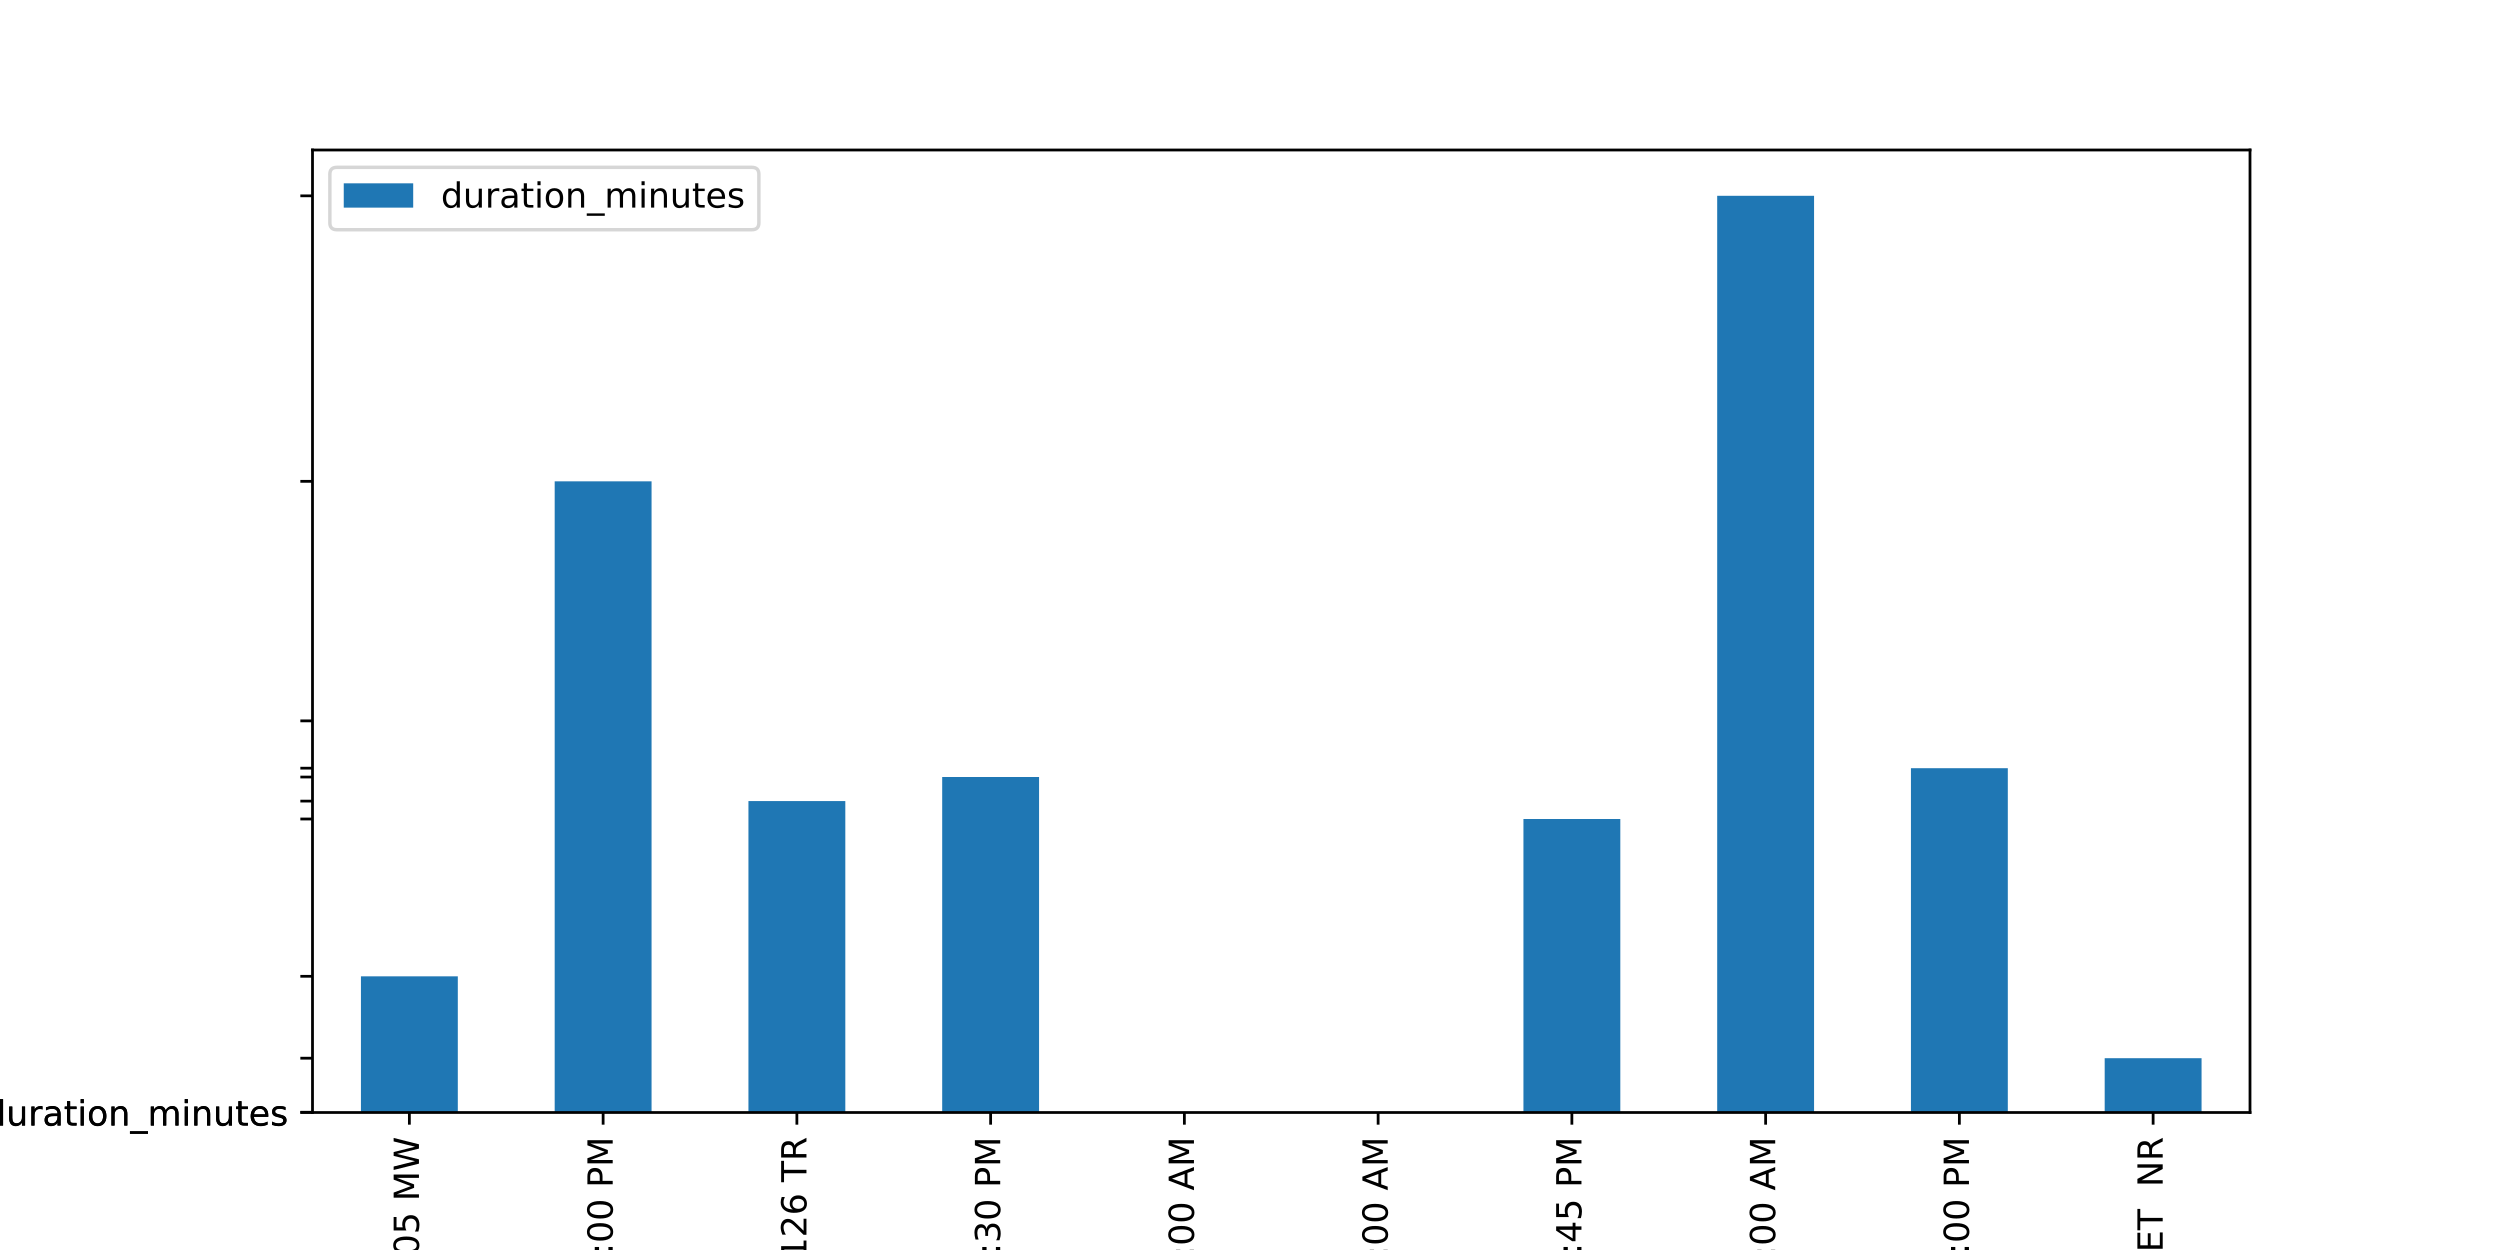 <?xml version="1.0" encoding="utf-8" standalone="no"?>
<!DOCTYPE svg PUBLIC "-//W3C//DTD SVG 1.1//EN"
  "http://www.w3.org/Graphics/SVG/1.1/DTD/svg11.dtd">
<!-- Created with matplotlib (https://matplotlib.org/) -->
<svg height="360pt" version="1.1" viewBox="0 0 720 360" width="720pt" xmlns="http://www.w3.org/2000/svg" xmlns:xlink="http://www.w3.org/1999/xlink">
 <defs>
  <style type="text/css">
*{stroke-linecap:butt;stroke-linejoin:round;}
  </style>
 </defs>
 <g id="figure_1">
  <g id="patch_1">
   <path d="M 0 360 
L 720 360 
L 720 0 
L 0 0 
z
" style="fill:#ffffff;"/>
  </g>
  <g id="axes_1">
   <g id="patch_2">
    <path d="M 90 320.4 
L 648 320.4 
L 648 43.2 
L 90 43.2 
z
" style="fill:#ffffff;"/>
   </g>
   <g id="patch_3">
    <path clip-path="url(#p09f5bce0a0)" d="M 103.95 320.4 
L 131.85 320.4 
L 131.85 281.177 
L 103.95 281.177 
z
" style="fill:#1f77b4;"/>
   </g>
   <g id="patch_4">
    <path clip-path="url(#p09f5bce0a0)" d="M 159.75 320.4 
L 187.65 320.4 
L 187.65 138.622 
L 159.75 138.622 
z
" style="fill:#1f77b4;"/>
   </g>
   <g id="patch_5">
    <path clip-path="url(#p09f5bce0a0)" d="M 215.55 320.4 
L 243.45 320.4 
L 243.45 230.716 
L 215.55 230.716 
z
" style="fill:#1f77b4;"/>
   </g>
   <g id="patch_6">
    <path clip-path="url(#p09f5bce0a0)" d="M 271.35 320.4 
L 299.25 320.4 
L 299.25 223.784 
L 271.35 223.784 
z
" style="fill:#1f77b4;"/>
   </g>
   <g id="patch_7">
    <path clip-path="url(#p09f5bce0a0)" d="M 327.15 320.4 
L 355.05 320.4 
L 355.05 320.321 
L 327.15 320.321 
z
" style="fill:#1f77b4;"/>
   </g>
   <g id="patch_8">
    <path clip-path="url(#p09f5bce0a0)" d="M 382.95 320.4 
L 410.85 320.4 
L 410.85 320.4 
L 382.95 320.4 
z
" style="fill:#1f77b4;"/>
   </g>
   <g id="patch_9">
    <path clip-path="url(#p09f5bce0a0)" d="M 438.75 320.4 
L 466.65 320.4 
L 466.65 235.878 
L 438.75 235.878 
z
" style="fill:#1f77b4;"/>
   </g>
   <g id="patch_10">
    <path clip-path="url(#p09f5bce0a0)" d="M 494.55 320.4 
L 522.45 320.4 
L 522.45 56.4 
L 494.55 56.4 
z
" style="fill:#1f77b4;"/>
   </g>
   <g id="patch_11">
    <path clip-path="url(#p09f5bce0a0)" d="M 550.35 320.4 
L 578.25 320.4 
L 578.25 221.232 
L 550.35 221.232 
z
" style="fill:#1f77b4;"/>
   </g>
   <g id="patch_12">
    <path clip-path="url(#p09f5bce0a0)" d="M 606.15 320.4 
L 634.05 320.4 
L 634.05 304.759 
L 606.15 304.759 
z
" style="fill:#1f77b4;"/>
   </g>
   <g id="patch_13">
    <path clip-path="url(#p09f5bce0a0)" d="M 95.58 320.4 
L 140.22 320.4 
L 140.22 320.4 
L 95.58 320.4 
z
" style="fill:#1f77b4;"/>
   </g>
   <g id="matplotlib.axis_1">
    <g id="xtick_1">
     <g id="line2d_1">
      <defs>
       <path d="M 0 0 
L 0 3.5 
" id="md39a56a95c" style="stroke:#000000;stroke-width:0.8;"/>
      </defs>
      <g>
       <use style="stroke:#000000;stroke-width:0.8;" x="117.9" xlink:href="#md39a56a95c" y="320.4"/>
      </g>
     </g>
     <g id="text_1">
      <!-- ENC1101-20191-21-M-010 English Composition I - B105 MW -->
      <defs>
       <path d="M 9.812 72.906 
L 55.906 72.906 
L 55.906 64.594 
L 19.672 64.594 
L 19.672 43.016 
L 54.391 43.016 
L 54.391 34.719 
L 19.672 34.719 
L 19.672 8.297 
L 56.781 8.297 
L 56.781 0 
L 9.812 0 
z
" id="DejaVuSans-69"/>
       <path d="M 9.812 72.906 
L 23.094 72.906 
L 55.422 11.922 
L 55.422 72.906 
L 64.984 72.906 
L 64.984 0 
L 51.703 0 
L 19.391 60.984 
L 19.391 0 
L 9.812 0 
z
" id="DejaVuSans-78"/>
       <path d="M 64.406 67.281 
L 64.406 56.891 
Q 59.422 61.531 53.781 63.812 
Q 48.141 66.109 41.797 66.109 
Q 29.297 66.109 22.656 58.469 
Q 16.016 50.828 16.016 36.375 
Q 16.016 21.969 22.656 14.328 
Q 29.297 6.688 41.797 6.688 
Q 48.141 6.688 53.781 8.984 
Q 59.422 11.281 64.406 15.922 
L 64.406 5.609 
Q 59.234 2.094 53.438 0.328 
Q 47.656 -1.422 41.219 -1.422 
Q 24.656 -1.422 15.125 8.703 
Q 5.609 18.844 5.609 36.375 
Q 5.609 53.953 15.125 64.078 
Q 24.656 74.219 41.219 74.219 
Q 47.75 74.219 53.531 72.484 
Q 59.328 70.75 64.406 67.281 
z
" id="DejaVuSans-67"/>
       <path d="M 12.406 8.297 
L 28.516 8.297 
L 28.516 63.922 
L 10.984 60.406 
L 10.984 69.391 
L 28.422 72.906 
L 38.281 72.906 
L 38.281 8.297 
L 54.391 8.297 
L 54.391 0 
L 12.406 0 
z
" id="DejaVuSans-49"/>
       <path d="M 31.781 66.406 
Q 24.172 66.406 20.328 58.906 
Q 16.5 51.422 16.5 36.375 
Q 16.5 21.391 20.328 13.891 
Q 24.172 6.391 31.781 6.391 
Q 39.453 6.391 43.281 13.891 
Q 47.125 21.391 47.125 36.375 
Q 47.125 51.422 43.281 58.906 
Q 39.453 66.406 31.781 66.406 
z
M 31.781 74.219 
Q 44.047 74.219 50.516 64.516 
Q 56.984 54.828 56.984 36.375 
Q 56.984 17.969 50.516 8.266 
Q 44.047 -1.422 31.781 -1.422 
Q 19.531 -1.422 13.062 8.266 
Q 6.594 17.969 6.594 36.375 
Q 6.594 54.828 13.062 64.516 
Q 19.531 74.219 31.781 74.219 
z
" id="DejaVuSans-48"/>
       <path d="M 4.891 31.391 
L 31.203 31.391 
L 31.203 23.391 
L 4.891 23.391 
z
" id="DejaVuSans-45"/>
       <path d="M 19.188 8.297 
L 53.609 8.297 
L 53.609 0 
L 7.328 0 
L 7.328 8.297 
Q 12.938 14.109 22.625 23.891 
Q 32.328 33.688 34.812 36.531 
Q 39.547 41.844 41.422 45.531 
Q 43.312 49.219 43.312 52.781 
Q 43.312 58.594 39.234 62.25 
Q 35.156 65.922 28.609 65.922 
Q 23.969 65.922 18.812 64.312 
Q 13.672 62.703 7.812 59.422 
L 7.812 69.391 
Q 13.766 71.781 18.938 73 
Q 24.125 74.219 28.422 74.219 
Q 39.75 74.219 46.484 68.547 
Q 53.219 62.891 53.219 53.422 
Q 53.219 48.922 51.531 44.891 
Q 49.859 40.875 45.406 35.406 
Q 44.188 33.984 37.641 27.219 
Q 31.109 20.453 19.188 8.297 
z
" id="DejaVuSans-50"/>
       <path d="M 10.984 1.516 
L 10.984 10.5 
Q 14.703 8.734 18.5 7.812 
Q 22.312 6.891 25.984 6.891 
Q 35.75 6.891 40.891 13.453 
Q 46.047 20.016 46.781 33.406 
Q 43.953 29.203 39.594 26.953 
Q 35.25 24.703 29.984 24.703 
Q 19.047 24.703 12.672 31.312 
Q 6.297 37.938 6.297 49.422 
Q 6.297 60.641 12.938 67.422 
Q 19.578 74.219 30.609 74.219 
Q 43.266 74.219 49.922 64.516 
Q 56.594 54.828 56.594 36.375 
Q 56.594 19.141 48.406 8.859 
Q 40.234 -1.422 26.422 -1.422 
Q 22.703 -1.422 18.891 -0.688 
Q 15.094 0.047 10.984 1.516 
z
M 30.609 32.422 
Q 37.25 32.422 41.125 36.953 
Q 45.016 41.5 45.016 49.422 
Q 45.016 57.281 41.125 61.844 
Q 37.25 66.406 30.609 66.406 
Q 23.969 66.406 20.094 61.844 
Q 16.219 57.281 16.219 49.422 
Q 16.219 41.5 20.094 36.953 
Q 23.969 32.422 30.609 32.422 
z
" id="DejaVuSans-57"/>
       <path d="M 9.812 72.906 
L 24.516 72.906 
L 43.109 23.297 
L 61.812 72.906 
L 76.516 72.906 
L 76.516 0 
L 66.891 0 
L 66.891 64.016 
L 48.094 14.016 
L 38.188 14.016 
L 19.391 64.016 
L 19.391 0 
L 9.812 0 
z
" id="DejaVuSans-77"/>
       <path id="DejaVuSans-32"/>
       <path d="M 54.891 33.016 
L 54.891 0 
L 45.906 0 
L 45.906 32.719 
Q 45.906 40.484 42.875 44.328 
Q 39.844 48.188 33.797 48.188 
Q 26.516 48.188 22.312 43.547 
Q 18.109 38.922 18.109 30.906 
L 18.109 0 
L 9.078 0 
L 9.078 54.688 
L 18.109 54.688 
L 18.109 46.188 
Q 21.344 51.125 25.703 53.562 
Q 30.078 56 35.797 56 
Q 45.219 56 50.047 50.172 
Q 54.891 44.344 54.891 33.016 
z
" id="DejaVuSans-110"/>
       <path d="M 45.406 27.984 
Q 45.406 37.75 41.375 43.109 
Q 37.359 48.484 30.078 48.484 
Q 22.859 48.484 18.828 43.109 
Q 14.797 37.75 14.797 27.984 
Q 14.797 18.266 18.828 12.891 
Q 22.859 7.516 30.078 7.516 
Q 37.359 7.516 41.375 12.891 
Q 45.406 18.266 45.406 27.984 
z
M 54.391 6.781 
Q 54.391 -7.172 48.188 -13.984 
Q 42 -20.797 29.203 -20.797 
Q 24.469 -20.797 20.266 -20.094 
Q 16.062 -19.391 12.109 -17.922 
L 12.109 -9.188 
Q 16.062 -11.328 19.922 -12.344 
Q 23.781 -13.375 27.781 -13.375 
Q 36.625 -13.375 41.016 -8.766 
Q 45.406 -4.156 45.406 5.172 
L 45.406 9.625 
Q 42.625 4.781 38.281 2.391 
Q 33.938 0 27.875 0 
Q 17.828 0 11.672 7.656 
Q 5.516 15.328 5.516 27.984 
Q 5.516 40.672 11.672 48.328 
Q 17.828 56 27.875 56 
Q 33.938 56 38.281 53.609 
Q 42.625 51.219 45.406 46.391 
L 45.406 54.688 
L 54.391 54.688 
z
" id="DejaVuSans-103"/>
       <path d="M 9.422 75.984 
L 18.406 75.984 
L 18.406 0 
L 9.422 0 
z
" id="DejaVuSans-108"/>
       <path d="M 9.422 54.688 
L 18.406 54.688 
L 18.406 0 
L 9.422 0 
z
M 9.422 75.984 
L 18.406 75.984 
L 18.406 64.594 
L 9.422 64.594 
z
" id="DejaVuSans-105"/>
       <path d="M 44.281 53.078 
L 44.281 44.578 
Q 40.484 46.531 36.375 47.5 
Q 32.281 48.484 27.875 48.484 
Q 21.188 48.484 17.844 46.438 
Q 14.5 44.391 14.5 40.281 
Q 14.5 37.156 16.891 35.375 
Q 19.281 33.594 26.516 31.984 
L 29.594 31.297 
Q 39.156 29.25 43.188 25.516 
Q 47.219 21.781 47.219 15.094 
Q 47.219 7.469 41.188 3.016 
Q 35.156 -1.422 24.609 -1.422 
Q 20.219 -1.422 15.453 -0.562 
Q 10.688 0.297 5.422 2 
L 5.422 11.281 
Q 10.406 8.688 15.234 7.391 
Q 20.062 6.109 24.812 6.109 
Q 31.156 6.109 34.562 8.281 
Q 37.984 10.453 37.984 14.406 
Q 37.984 18.062 35.516 20.016 
Q 33.062 21.969 24.703 23.781 
L 21.578 24.516 
Q 13.234 26.266 9.516 29.906 
Q 5.812 33.547 5.812 39.891 
Q 5.812 47.609 11.281 51.797 
Q 16.75 56 26.812 56 
Q 31.781 56 36.172 55.266 
Q 40.578 54.547 44.281 53.078 
z
" id="DejaVuSans-115"/>
       <path d="M 54.891 33.016 
L 54.891 0 
L 45.906 0 
L 45.906 32.719 
Q 45.906 40.484 42.875 44.328 
Q 39.844 48.188 33.797 48.188 
Q 26.516 48.188 22.312 43.547 
Q 18.109 38.922 18.109 30.906 
L 18.109 0 
L 9.078 0 
L 9.078 75.984 
L 18.109 75.984 
L 18.109 46.188 
Q 21.344 51.125 25.703 53.562 
Q 30.078 56 35.797 56 
Q 45.219 56 50.047 50.172 
Q 54.891 44.344 54.891 33.016 
z
" id="DejaVuSans-104"/>
       <path d="M 30.609 48.391 
Q 23.391 48.391 19.188 42.75 
Q 14.984 37.109 14.984 27.297 
Q 14.984 17.484 19.156 11.844 
Q 23.344 6.203 30.609 6.203 
Q 37.797 6.203 41.984 11.859 
Q 46.188 17.531 46.188 27.297 
Q 46.188 37.016 41.984 42.703 
Q 37.797 48.391 30.609 48.391 
z
M 30.609 56 
Q 42.328 56 49.016 48.375 
Q 55.719 40.766 55.719 27.297 
Q 55.719 13.875 49.016 6.219 
Q 42.328 -1.422 30.609 -1.422 
Q 18.844 -1.422 12.172 6.219 
Q 5.516 13.875 5.516 27.297 
Q 5.516 40.766 12.172 48.375 
Q 18.844 56 30.609 56 
z
" id="DejaVuSans-111"/>
       <path d="M 52 44.188 
Q 55.375 50.25 60.062 53.125 
Q 64.75 56 71.094 56 
Q 79.641 56 84.281 50.016 
Q 88.922 44.047 88.922 33.016 
L 88.922 0 
L 79.891 0 
L 79.891 32.719 
Q 79.891 40.578 77.094 44.375 
Q 74.312 48.188 68.609 48.188 
Q 61.625 48.188 57.562 43.547 
Q 53.516 38.922 53.516 30.906 
L 53.516 0 
L 44.484 0 
L 44.484 32.719 
Q 44.484 40.625 41.703 44.406 
Q 38.922 48.188 33.109 48.188 
Q 26.219 48.188 22.156 43.531 
Q 18.109 38.875 18.109 30.906 
L 18.109 0 
L 9.078 0 
L 9.078 54.688 
L 18.109 54.688 
L 18.109 46.188 
Q 21.188 51.219 25.484 53.609 
Q 29.781 56 35.688 56 
Q 41.656 56 45.828 52.969 
Q 50 49.953 52 44.188 
z
" id="DejaVuSans-109"/>
       <path d="M 18.109 8.203 
L 18.109 -20.797 
L 9.078 -20.797 
L 9.078 54.688 
L 18.109 54.688 
L 18.109 46.391 
Q 20.953 51.266 25.266 53.625 
Q 29.594 56 35.594 56 
Q 45.562 56 51.781 48.094 
Q 58.016 40.188 58.016 27.297 
Q 58.016 14.406 51.781 6.484 
Q 45.562 -1.422 35.594 -1.422 
Q 29.594 -1.422 25.266 0.953 
Q 20.953 3.328 18.109 8.203 
z
M 48.688 27.297 
Q 48.688 37.203 44.609 42.844 
Q 40.531 48.484 33.406 48.484 
Q 26.266 48.484 22.188 42.844 
Q 18.109 37.203 18.109 27.297 
Q 18.109 17.391 22.188 11.75 
Q 26.266 6.109 33.406 6.109 
Q 40.531 6.109 44.609 11.75 
Q 48.688 17.391 48.688 27.297 
z
" id="DejaVuSans-112"/>
       <path d="M 18.312 70.219 
L 18.312 54.688 
L 36.812 54.688 
L 36.812 47.703 
L 18.312 47.703 
L 18.312 18.016 
Q 18.312 11.328 20.141 9.422 
Q 21.969 7.516 27.594 7.516 
L 36.812 7.516 
L 36.812 0 
L 27.594 0 
Q 17.188 0 13.234 3.875 
Q 9.281 7.766 9.281 18.016 
L 9.281 47.703 
L 2.688 47.703 
L 2.688 54.688 
L 9.281 54.688 
L 9.281 70.219 
z
" id="DejaVuSans-116"/>
       <path d="M 9.812 72.906 
L 19.672 72.906 
L 19.672 0 
L 9.812 0 
z
" id="DejaVuSans-73"/>
       <path d="M 19.672 34.812 
L 19.672 8.109 
L 35.5 8.109 
Q 43.453 8.109 47.281 11.406 
Q 51.125 14.703 51.125 21.484 
Q 51.125 28.328 47.281 31.562 
Q 43.453 34.812 35.5 34.812 
z
M 19.672 64.797 
L 19.672 42.828 
L 34.281 42.828 
Q 41.5 42.828 45.031 45.531 
Q 48.578 48.25 48.578 53.812 
Q 48.578 59.328 45.031 62.062 
Q 41.5 64.797 34.281 64.797 
z
M 9.812 72.906 
L 35.016 72.906 
Q 46.297 72.906 52.391 68.219 
Q 58.5 63.531 58.5 54.891 
Q 58.5 48.188 55.375 44.234 
Q 52.25 40.281 46.188 39.312 
Q 53.469 37.75 57.5 32.781 
Q 61.531 27.828 61.531 20.406 
Q 61.531 10.641 54.891 5.312 
Q 48.25 0 35.984 0 
L 9.812 0 
z
" id="DejaVuSans-66"/>
       <path d="M 10.797 72.906 
L 49.516 72.906 
L 49.516 64.594 
L 19.828 64.594 
L 19.828 46.734 
Q 21.969 47.469 24.109 47.828 
Q 26.266 48.188 28.422 48.188 
Q 40.625 48.188 47.75 41.5 
Q 54.891 34.812 54.891 23.391 
Q 54.891 11.625 47.562 5.094 
Q 40.234 -1.422 26.906 -1.422 
Q 22.312 -1.422 17.547 -0.641 
Q 12.797 0.141 7.719 1.703 
L 7.719 11.625 
Q 12.109 9.234 16.797 8.062 
Q 21.484 6.891 26.703 6.891 
Q 35.156 6.891 40.078 11.328 
Q 45.016 15.766 45.016 23.391 
Q 45.016 31 40.078 35.438 
Q 35.156 39.891 26.703 39.891 
Q 22.75 39.891 18.812 39.016 
Q 14.891 38.141 10.797 36.281 
z
" id="DejaVuSans-53"/>
       <path d="M 3.328 72.906 
L 13.281 72.906 
L 28.609 11.281 
L 43.891 72.906 
L 54.984 72.906 
L 70.312 11.281 
L 85.594 72.906 
L 95.609 72.906 
L 77.297 0 
L 64.891 0 
L 49.516 63.281 
L 33.984 0 
L 21.578 0 
z
" id="DejaVuSans-87"/>
      </defs>
      <g transform="translate(120.659 628.967)rotate(-90)scale(0.1 -0.1)">
       <use xlink:href="#DejaVuSans-69"/>
       <use x="63.184" xlink:href="#DejaVuSans-78"/>
       <use x="137.988" xlink:href="#DejaVuSans-67"/>
       <use x="207.812" xlink:href="#DejaVuSans-49"/>
       <use x="271.436" xlink:href="#DejaVuSans-49"/>
       <use x="335.059" xlink:href="#DejaVuSans-48"/>
       <use x="398.682" xlink:href="#DejaVuSans-49"/>
       <use x="462.305" xlink:href="#DejaVuSans-45"/>
       <use x="498.389" xlink:href="#DejaVuSans-50"/>
       <use x="562.012" xlink:href="#DejaVuSans-48"/>
       <use x="625.635" xlink:href="#DejaVuSans-49"/>
       <use x="689.258" xlink:href="#DejaVuSans-57"/>
       <use x="752.881" xlink:href="#DejaVuSans-49"/>
       <use x="816.504" xlink:href="#DejaVuSans-45"/>
       <use x="852.588" xlink:href="#DejaVuSans-50"/>
       <use x="916.211" xlink:href="#DejaVuSans-49"/>
       <use x="979.834" xlink:href="#DejaVuSans-45"/>
       <use x="1015.918" xlink:href="#DejaVuSans-77"/>
       <use x="1102.197" xlink:href="#DejaVuSans-45"/>
       <use x="1138.281" xlink:href="#DejaVuSans-48"/>
       <use x="1201.904" xlink:href="#DejaVuSans-49"/>
       <use x="1265.527" xlink:href="#DejaVuSans-48"/>
       <use x="1329.15" xlink:href="#DejaVuSans-32"/>
       <use x="1360.938" xlink:href="#DejaVuSans-69"/>
       <use x="1424.121" xlink:href="#DejaVuSans-110"/>
       <use x="1487.5" xlink:href="#DejaVuSans-103"/>
       <use x="1550.977" xlink:href="#DejaVuSans-108"/>
       <use x="1578.76" xlink:href="#DejaVuSans-105"/>
       <use x="1606.543" xlink:href="#DejaVuSans-115"/>
       <use x="1658.643" xlink:href="#DejaVuSans-104"/>
       <use x="1722.021" xlink:href="#DejaVuSans-32"/>
       <use x="1753.809" xlink:href="#DejaVuSans-67"/>
       <use x="1823.633" xlink:href="#DejaVuSans-111"/>
       <use x="1884.814" xlink:href="#DejaVuSans-109"/>
       <use x="1982.227" xlink:href="#DejaVuSans-112"/>
       <use x="2045.703" xlink:href="#DejaVuSans-111"/>
       <use x="2106.885" xlink:href="#DejaVuSans-115"/>
       <use x="2158.984" xlink:href="#DejaVuSans-105"/>
       <use x="2186.768" xlink:href="#DejaVuSans-116"/>
       <use x="2225.977" xlink:href="#DejaVuSans-105"/>
       <use x="2253.76" xlink:href="#DejaVuSans-111"/>
       <use x="2314.941" xlink:href="#DejaVuSans-110"/>
       <use x="2378.32" xlink:href="#DejaVuSans-32"/>
       <use x="2410.107" xlink:href="#DejaVuSans-73"/>
       <use x="2439.6" xlink:href="#DejaVuSans-32"/>
       <use x="2471.387" xlink:href="#DejaVuSans-45"/>
       <use x="2507.471" xlink:href="#DejaVuSans-32"/>
       <use x="2539.258" xlink:href="#DejaVuSans-66"/>
       <use x="2607.861" xlink:href="#DejaVuSans-49"/>
       <use x="2671.484" xlink:href="#DejaVuSans-48"/>
       <use x="2735.107" xlink:href="#DejaVuSans-53"/>
       <use x="2798.73" xlink:href="#DejaVuSans-32"/>
       <use x="2830.518" xlink:href="#DejaVuSans-77"/>
       <use x="2916.797" xlink:href="#DejaVuSans-87"/>
      </g>
     </g>
    </g>
    <g id="xtick_2">
     <g id="line2d_2">
      <g>
       <use style="stroke:#000000;stroke-width:0.8;" x="173.7" xlink:href="#md39a56a95c" y="320.4"/>
      </g>
     </g>
     <g id="text_2">
      <!-- SLS1101-20191-21-M-003 Student Success - B105 TR 01:00 PM -->
      <defs>
       <path d="M 53.516 70.516 
L 53.516 60.891 
Q 47.906 63.578 42.922 64.891 
Q 37.938 66.219 33.297 66.219 
Q 25.25 66.219 20.875 63.094 
Q 16.5 59.969 16.5 54.203 
Q 16.5 49.359 19.406 46.891 
Q 22.312 44.438 30.422 42.922 
L 36.375 41.703 
Q 47.406 39.594 52.656 34.297 
Q 57.906 29 57.906 20.125 
Q 57.906 9.516 50.797 4.047 
Q 43.703 -1.422 29.984 -1.422 
Q 24.812 -1.422 18.969 -0.25 
Q 13.141 0.922 6.891 3.219 
L 6.891 13.375 
Q 12.891 10.016 18.656 8.297 
Q 24.422 6.594 29.984 6.594 
Q 38.422 6.594 43.016 9.906 
Q 47.609 13.234 47.609 19.391 
Q 47.609 24.75 44.312 27.781 
Q 41.016 30.812 33.5 32.328 
L 27.484 33.5 
Q 16.453 35.688 11.516 40.375 
Q 6.594 45.062 6.594 53.422 
Q 6.594 63.094 13.406 68.656 
Q 20.219 74.219 32.172 74.219 
Q 37.312 74.219 42.625 73.281 
Q 47.953 72.359 53.516 70.516 
z
" id="DejaVuSans-83"/>
       <path d="M 9.812 72.906 
L 19.672 72.906 
L 19.672 8.297 
L 55.172 8.297 
L 55.172 0 
L 9.812 0 
z
" id="DejaVuSans-76"/>
       <path d="M 40.578 39.312 
Q 47.656 37.797 51.625 33 
Q 55.609 28.219 55.609 21.188 
Q 55.609 10.406 48.188 4.484 
Q 40.766 -1.422 27.094 -1.422 
Q 22.516 -1.422 17.656 -0.516 
Q 12.797 0.391 7.625 2.203 
L 7.625 11.719 
Q 11.719 9.328 16.594 8.109 
Q 21.484 6.891 26.812 6.891 
Q 36.078 6.891 40.938 10.547 
Q 45.797 14.203 45.797 21.188 
Q 45.797 27.641 41.281 31.266 
Q 36.766 34.906 28.719 34.906 
L 20.219 34.906 
L 20.219 43.016 
L 29.109 43.016 
Q 36.375 43.016 40.234 45.922 
Q 44.094 48.828 44.094 54.297 
Q 44.094 59.906 40.109 62.906 
Q 36.141 65.922 28.719 65.922 
Q 24.656 65.922 20.016 65.031 
Q 15.375 64.156 9.812 62.312 
L 9.812 71.094 
Q 15.438 72.656 20.344 73.438 
Q 25.25 74.219 29.594 74.219 
Q 40.828 74.219 47.359 69.109 
Q 53.906 64.016 53.906 55.328 
Q 53.906 49.266 50.438 45.094 
Q 46.969 40.922 40.578 39.312 
z
" id="DejaVuSans-51"/>
       <path d="M 8.5 21.578 
L 8.5 54.688 
L 17.484 54.688 
L 17.484 21.922 
Q 17.484 14.156 20.5 10.266 
Q 23.531 6.391 29.594 6.391 
Q 36.859 6.391 41.078 11.031 
Q 45.312 15.672 45.312 23.688 
L 45.312 54.688 
L 54.297 54.688 
L 54.297 0 
L 45.312 0 
L 45.312 8.406 
Q 42.047 3.422 37.719 1 
Q 33.406 -1.422 27.688 -1.422 
Q 18.266 -1.422 13.375 4.438 
Q 8.5 10.297 8.5 21.578 
z
M 31.109 56 
z
" id="DejaVuSans-117"/>
       <path d="M 45.406 46.391 
L 45.406 75.984 
L 54.391 75.984 
L 54.391 0 
L 45.406 0 
L 45.406 8.203 
Q 42.578 3.328 38.25 0.953 
Q 33.938 -1.422 27.875 -1.422 
Q 17.969 -1.422 11.734 6.484 
Q 5.516 14.406 5.516 27.297 
Q 5.516 40.188 11.734 48.094 
Q 17.969 56 27.875 56 
Q 33.938 56 38.25 53.625 
Q 42.578 51.266 45.406 46.391 
z
M 14.797 27.297 
Q 14.797 17.391 18.875 11.75 
Q 22.953 6.109 30.078 6.109 
Q 37.203 6.109 41.297 11.75 
Q 45.406 17.391 45.406 27.297 
Q 45.406 37.203 41.297 42.844 
Q 37.203 48.484 30.078 48.484 
Q 22.953 48.484 18.875 42.844 
Q 14.797 37.203 14.797 27.297 
z
" id="DejaVuSans-100"/>
       <path d="M 56.203 29.594 
L 56.203 25.203 
L 14.891 25.203 
Q 15.484 15.922 20.484 11.062 
Q 25.484 6.203 34.422 6.203 
Q 39.594 6.203 44.453 7.469 
Q 49.312 8.734 54.109 11.281 
L 54.109 2.781 
Q 49.266 0.734 44.188 -0.344 
Q 39.109 -1.422 33.891 -1.422 
Q 20.797 -1.422 13.156 6.188 
Q 5.516 13.812 5.516 26.812 
Q 5.516 40.234 12.766 48.109 
Q 20.016 56 32.328 56 
Q 43.359 56 49.781 48.891 
Q 56.203 41.797 56.203 29.594 
z
M 47.219 32.234 
Q 47.125 39.594 43.094 43.984 
Q 39.062 48.391 32.422 48.391 
Q 24.906 48.391 20.391 44.141 
Q 15.875 39.891 15.188 32.172 
z
" id="DejaVuSans-101"/>
       <path d="M 48.781 52.594 
L 48.781 44.188 
Q 44.969 46.297 41.141 47.344 
Q 37.312 48.391 33.406 48.391 
Q 24.656 48.391 19.812 42.844 
Q 14.984 37.312 14.984 27.297 
Q 14.984 17.281 19.812 11.734 
Q 24.656 6.203 33.406 6.203 
Q 37.312 6.203 41.141 7.25 
Q 44.969 8.297 48.781 10.406 
L 48.781 2.094 
Q 45.016 0.344 40.984 -0.531 
Q 36.969 -1.422 32.422 -1.422 
Q 20.062 -1.422 12.781 6.344 
Q 5.516 14.109 5.516 27.297 
Q 5.516 40.672 12.859 48.328 
Q 20.219 56 33.016 56 
Q 37.156 56 41.109 55.141 
Q 45.062 54.297 48.781 52.594 
z
" id="DejaVuSans-99"/>
       <path d="M -0.297 72.906 
L 61.375 72.906 
L 61.375 64.594 
L 35.5 64.594 
L 35.5 0 
L 25.594 0 
L 25.594 64.594 
L -0.297 64.594 
z
" id="DejaVuSans-84"/>
       <path d="M 44.391 34.188 
Q 47.562 33.109 50.562 29.594 
Q 53.562 26.078 56.594 19.922 
L 66.609 0 
L 56 0 
L 46.688 18.703 
Q 43.062 26.031 39.672 28.422 
Q 36.281 30.812 30.422 30.812 
L 19.672 30.812 
L 19.672 0 
L 9.812 0 
L 9.812 72.906 
L 32.078 72.906 
Q 44.578 72.906 50.734 67.672 
Q 56.891 62.453 56.891 51.906 
Q 56.891 45.016 53.688 40.469 
Q 50.484 35.938 44.391 34.188 
z
M 19.672 64.797 
L 19.672 38.922 
L 32.078 38.922 
Q 39.203 38.922 42.844 42.219 
Q 46.484 45.516 46.484 51.906 
Q 46.484 58.297 42.844 61.547 
Q 39.203 64.797 32.078 64.797 
z
" id="DejaVuSans-82"/>
       <path d="M 11.719 12.406 
L 22.016 12.406 
L 22.016 0 
L 11.719 0 
z
M 11.719 51.703 
L 22.016 51.703 
L 22.016 39.312 
L 11.719 39.312 
z
" id="DejaVuSans-58"/>
       <path d="M 19.672 64.797 
L 19.672 37.406 
L 32.078 37.406 
Q 38.969 37.406 42.719 40.969 
Q 46.484 44.531 46.484 51.125 
Q 46.484 57.672 42.719 61.234 
Q 38.969 64.797 32.078 64.797 
z
M 9.812 72.906 
L 32.078 72.906 
Q 44.344 72.906 50.609 67.359 
Q 56.891 61.812 56.891 51.125 
Q 56.891 40.328 50.609 34.812 
Q 44.344 29.297 32.078 29.297 
L 19.672 29.297 
L 19.672 0 
L 9.812 0 
z
" id="DejaVuSans-80"/>
      </defs>
      <g transform="translate(176.459 645.759)rotate(-90)scale(0.1 -0.1)">
       <use xlink:href="#DejaVuSans-83"/>
       <use x="63.477" xlink:href="#DejaVuSans-76"/>
       <use x="119.189" xlink:href="#DejaVuSans-83"/>
       <use x="182.666" xlink:href="#DejaVuSans-49"/>
       <use x="246.289" xlink:href="#DejaVuSans-49"/>
       <use x="309.912" xlink:href="#DejaVuSans-48"/>
       <use x="373.535" xlink:href="#DejaVuSans-49"/>
       <use x="437.158" xlink:href="#DejaVuSans-45"/>
       <use x="473.242" xlink:href="#DejaVuSans-50"/>
       <use x="536.865" xlink:href="#DejaVuSans-48"/>
       <use x="600.488" xlink:href="#DejaVuSans-49"/>
       <use x="664.111" xlink:href="#DejaVuSans-57"/>
       <use x="727.734" xlink:href="#DejaVuSans-49"/>
       <use x="791.357" xlink:href="#DejaVuSans-45"/>
       <use x="827.441" xlink:href="#DejaVuSans-50"/>
       <use x="891.064" xlink:href="#DejaVuSans-49"/>
       <use x="954.688" xlink:href="#DejaVuSans-45"/>
       <use x="990.771" xlink:href="#DejaVuSans-77"/>
       <use x="1077.051" xlink:href="#DejaVuSans-45"/>
       <use x="1113.135" xlink:href="#DejaVuSans-48"/>
       <use x="1176.758" xlink:href="#DejaVuSans-48"/>
       <use x="1240.381" xlink:href="#DejaVuSans-51"/>
       <use x="1304.004" xlink:href="#DejaVuSans-32"/>
       <use x="1335.791" xlink:href="#DejaVuSans-83"/>
       <use x="1399.268" xlink:href="#DejaVuSans-116"/>
       <use x="1438.477" xlink:href="#DejaVuSans-117"/>
       <use x="1501.855" xlink:href="#DejaVuSans-100"/>
       <use x="1565.332" xlink:href="#DejaVuSans-101"/>
       <use x="1626.855" xlink:href="#DejaVuSans-110"/>
       <use x="1690.234" xlink:href="#DejaVuSans-116"/>
       <use x="1729.443" xlink:href="#DejaVuSans-32"/>
       <use x="1761.23" xlink:href="#DejaVuSans-83"/>
       <use x="1824.707" xlink:href="#DejaVuSans-117"/>
       <use x="1888.086" xlink:href="#DejaVuSans-99"/>
       <use x="1943.066" xlink:href="#DejaVuSans-99"/>
       <use x="1998.047" xlink:href="#DejaVuSans-101"/>
       <use x="2059.57" xlink:href="#DejaVuSans-115"/>
       <use x="2111.67" xlink:href="#DejaVuSans-115"/>
       <use x="2163.77" xlink:href="#DejaVuSans-32"/>
       <use x="2195.557" xlink:href="#DejaVuSans-45"/>
       <use x="2231.641" xlink:href="#DejaVuSans-32"/>
       <use x="2263.428" xlink:href="#DejaVuSans-66"/>
       <use x="2332.031" xlink:href="#DejaVuSans-49"/>
       <use x="2395.654" xlink:href="#DejaVuSans-48"/>
       <use x="2459.277" xlink:href="#DejaVuSans-53"/>
       <use x="2522.9" xlink:href="#DejaVuSans-32"/>
       <use x="2554.688" xlink:href="#DejaVuSans-84"/>
       <use x="2615.771" xlink:href="#DejaVuSans-82"/>
       <use x="2685.254" xlink:href="#DejaVuSans-32"/>
       <use x="2717.041" xlink:href="#DejaVuSans-48"/>
       <use x="2780.664" xlink:href="#DejaVuSans-49"/>
       <use x="2844.287" xlink:href="#DejaVuSans-58"/>
       <use x="2877.979" xlink:href="#DejaVuSans-48"/>
       <use x="2941.602" xlink:href="#DejaVuSans-48"/>
       <use x="3005.225" xlink:href="#DejaVuSans-32"/>
       <use x="3037.012" xlink:href="#DejaVuSans-80"/>
       <use x="3097.314" xlink:href="#DejaVuSans-77"/>
      </g>
     </g>
    </g>
    <g id="xtick_3">
     <g id="line2d_3">
      <g>
       <use style="stroke:#000000;stroke-width:0.8;" x="229.5" xlink:href="#md39a56a95c" y="320.4"/>
      </g>
     </g>
     <g id="text_3">
      <!-- Vero Campus B126 TR -->
      <defs>
       <path d="M 28.609 0 
L 0.781 72.906 
L 11.078 72.906 
L 34.188 11.531 
L 57.328 72.906 
L 67.578 72.906 
L 39.797 0 
z
" id="DejaVuSans-86"/>
       <path d="M 41.109 46.297 
Q 39.594 47.172 37.812 47.578 
Q 36.031 48 33.891 48 
Q 26.266 48 22.188 43.047 
Q 18.109 38.094 18.109 28.812 
L 18.109 0 
L 9.078 0 
L 9.078 54.688 
L 18.109 54.688 
L 18.109 46.188 
Q 20.953 51.172 25.484 53.578 
Q 30.031 56 36.531 56 
Q 37.453 56 38.578 55.875 
Q 39.703 55.766 41.062 55.516 
z
" id="DejaVuSans-114"/>
       <path d="M 34.281 27.484 
Q 23.391 27.484 19.188 25 
Q 14.984 22.516 14.984 16.5 
Q 14.984 11.719 18.141 8.906 
Q 21.297 6.109 26.703 6.109 
Q 34.188 6.109 38.703 11.406 
Q 43.219 16.703 43.219 25.484 
L 43.219 27.484 
z
M 52.203 31.203 
L 52.203 0 
L 43.219 0 
L 43.219 8.297 
Q 40.141 3.328 35.547 0.953 
Q 30.953 -1.422 24.312 -1.422 
Q 15.922 -1.422 10.953 3.297 
Q 6 8.016 6 15.922 
Q 6 25.141 12.172 29.828 
Q 18.359 34.516 30.609 34.516 
L 43.219 34.516 
L 43.219 35.406 
Q 43.219 41.609 39.141 45 
Q 35.062 48.391 27.688 48.391 
Q 23 48.391 18.547 47.266 
Q 14.109 46.141 10.016 43.891 
L 10.016 52.203 
Q 14.938 54.109 19.578 55.047 
Q 24.219 56 28.609 56 
Q 40.484 56 46.344 49.844 
Q 52.203 43.703 52.203 31.203 
z
" id="DejaVuSans-97"/>
       <path d="M 33.016 40.375 
Q 26.375 40.375 22.484 35.828 
Q 18.609 31.297 18.609 23.391 
Q 18.609 15.531 22.484 10.953 
Q 26.375 6.391 33.016 6.391 
Q 39.656 6.391 43.531 10.953 
Q 47.406 15.531 47.406 23.391 
Q 47.406 31.297 43.531 35.828 
Q 39.656 40.375 33.016 40.375 
z
M 52.594 71.297 
L 52.594 62.312 
Q 48.875 64.062 45.094 64.984 
Q 41.312 65.922 37.594 65.922 
Q 27.828 65.922 22.672 59.328 
Q 17.531 52.734 16.797 39.406 
Q 19.672 43.656 24.016 45.922 
Q 28.375 48.188 33.594 48.188 
Q 44.578 48.188 50.953 41.516 
Q 57.328 34.859 57.328 23.391 
Q 57.328 12.156 50.688 5.359 
Q 44.047 -1.422 33.016 -1.422 
Q 20.359 -1.422 13.672 8.266 
Q 6.984 17.969 6.984 36.375 
Q 6.984 53.656 15.188 63.938 
Q 23.391 74.219 37.203 74.219 
Q 40.922 74.219 44.703 73.484 
Q 48.484 72.75 52.594 71.297 
z
" id="DejaVuSans-54"/>
      </defs>
      <g transform="translate(232.259 439.895)rotate(-90)scale(0.1 -0.1)">
       <use xlink:href="#DejaVuSans-86"/>
       <use x="68.299" xlink:href="#DejaVuSans-101"/>
       <use x="129.822" xlink:href="#DejaVuSans-114"/>
       <use x="170.904" xlink:href="#DejaVuSans-111"/>
       <use x="232.086" xlink:href="#DejaVuSans-32"/>
       <use x="263.873" xlink:href="#DejaVuSans-67"/>
       <use x="333.697" xlink:href="#DejaVuSans-97"/>
       <use x="394.977" xlink:href="#DejaVuSans-109"/>
       <use x="492.389" xlink:href="#DejaVuSans-112"/>
       <use x="555.865" xlink:href="#DejaVuSans-117"/>
       <use x="619.244" xlink:href="#DejaVuSans-115"/>
       <use x="671.344" xlink:href="#DejaVuSans-32"/>
       <use x="703.131" xlink:href="#DejaVuSans-66"/>
       <use x="771.734" xlink:href="#DejaVuSans-49"/>
       <use x="835.357" xlink:href="#DejaVuSans-50"/>
       <use x="898.98" xlink:href="#DejaVuSans-54"/>
       <use x="962.604" xlink:href="#DejaVuSans-32"/>
       <use x="994.391" xlink:href="#DejaVuSans-84"/>
       <use x="1055.475" xlink:href="#DejaVuSans-82"/>
      </g>
     </g>
    </g>
    <g id="xtick_4">
     <g id="line2d_4">
      <g>
       <use style="stroke:#000000;stroke-width:0.8;" x="285.3" xlink:href="#md39a56a95c" y="320.4"/>
      </g>
     </g>
     <g id="text_4">
      <!-- BSC2010L-20192-21-M-002 General Biology I Lab - D204 W 03:30 PM -->
      <defs>
       <path d="M 59.516 10.406 
L 59.516 29.984 
L 43.406 29.984 
L 43.406 38.094 
L 69.281 38.094 
L 69.281 6.781 
Q 63.578 2.734 56.688 0.656 
Q 49.812 -1.422 42 -1.422 
Q 24.906 -1.422 15.25 8.562 
Q 5.609 18.562 5.609 36.375 
Q 5.609 54.25 15.25 64.234 
Q 24.906 74.219 42 74.219 
Q 49.125 74.219 55.547 72.453 
Q 61.969 70.703 67.391 67.281 
L 67.391 56.781 
Q 61.922 61.422 55.766 63.766 
Q 49.609 66.109 42.828 66.109 
Q 29.438 66.109 22.719 58.641 
Q 16.016 51.172 16.016 36.375 
Q 16.016 21.625 22.719 14.156 
Q 29.438 6.688 42.828 6.688 
Q 48.047 6.688 52.141 7.594 
Q 56.25 8.5 59.516 10.406 
z
" id="DejaVuSans-71"/>
       <path d="M 32.172 -5.078 
Q 28.375 -14.844 24.75 -17.812 
Q 21.141 -20.797 15.094 -20.797 
L 7.906 -20.797 
L 7.906 -13.281 
L 13.188 -13.281 
Q 16.891 -13.281 18.938 -11.516 
Q 21 -9.766 23.484 -3.219 
L 25.094 0.875 
L 2.984 54.688 
L 12.5 54.688 
L 29.594 11.922 
L 46.688 54.688 
L 56.203 54.688 
z
" id="DejaVuSans-121"/>
       <path d="M 48.688 27.297 
Q 48.688 37.203 44.609 42.844 
Q 40.531 48.484 33.406 48.484 
Q 26.266 48.484 22.188 42.844 
Q 18.109 37.203 18.109 27.297 
Q 18.109 17.391 22.188 11.75 
Q 26.266 6.109 33.406 6.109 
Q 40.531 6.109 44.609 11.75 
Q 48.688 17.391 48.688 27.297 
z
M 18.109 46.391 
Q 20.953 51.266 25.266 53.625 
Q 29.594 56 35.594 56 
Q 45.562 56 51.781 48.094 
Q 58.016 40.188 58.016 27.297 
Q 58.016 14.406 51.781 6.484 
Q 45.562 -1.422 35.594 -1.422 
Q 29.594 -1.422 25.266 0.953 
Q 20.953 3.328 18.109 8.203 
L 18.109 0 
L 9.078 0 
L 9.078 75.984 
L 18.109 75.984 
z
" id="DejaVuSans-98"/>
       <path d="M 19.672 64.797 
L 19.672 8.109 
L 31.594 8.109 
Q 46.688 8.109 53.688 14.938 
Q 60.688 21.781 60.688 36.531 
Q 60.688 51.172 53.688 57.984 
Q 46.688 64.797 31.594 64.797 
z
M 9.812 72.906 
L 30.078 72.906 
Q 51.266 72.906 61.172 64.094 
Q 71.094 55.281 71.094 36.531 
Q 71.094 17.672 61.125 8.828 
Q 51.172 0 30.078 0 
L 9.812 0 
z
" id="DejaVuSans-68"/>
       <path d="M 37.797 64.312 
L 12.891 25.391 
L 37.797 25.391 
z
M 35.203 72.906 
L 47.609 72.906 
L 47.609 25.391 
L 58.016 25.391 
L 58.016 17.188 
L 47.609 17.188 
L 47.609 0 
L 37.797 0 
L 37.797 17.188 
L 4.891 17.188 
L 4.891 26.703 
z
" id="DejaVuSans-52"/>
      </defs>
      <g transform="translate(288.059 674.987)rotate(-90)scale(0.1 -0.1)">
       <use xlink:href="#DejaVuSans-66"/>
       <use x="68.588" xlink:href="#DejaVuSans-83"/>
       <use x="132.064" xlink:href="#DejaVuSans-67"/>
       <use x="201.889" xlink:href="#DejaVuSans-50"/>
       <use x="265.512" xlink:href="#DejaVuSans-48"/>
       <use x="329.135" xlink:href="#DejaVuSans-49"/>
       <use x="392.758" xlink:href="#DejaVuSans-48"/>
       <use x="456.381" xlink:href="#DejaVuSans-76"/>
       <use x="512.078" xlink:href="#DejaVuSans-45"/>
       <use x="548.162" xlink:href="#DejaVuSans-50"/>
       <use x="611.785" xlink:href="#DejaVuSans-48"/>
       <use x="675.408" xlink:href="#DejaVuSans-49"/>
       <use x="739.031" xlink:href="#DejaVuSans-57"/>
       <use x="802.654" xlink:href="#DejaVuSans-50"/>
       <use x="866.277" xlink:href="#DejaVuSans-45"/>
       <use x="902.361" xlink:href="#DejaVuSans-50"/>
       <use x="965.984" xlink:href="#DejaVuSans-49"/>
       <use x="1029.607" xlink:href="#DejaVuSans-45"/>
       <use x="1065.691" xlink:href="#DejaVuSans-77"/>
       <use x="1151.971" xlink:href="#DejaVuSans-45"/>
       <use x="1188.055" xlink:href="#DejaVuSans-48"/>
       <use x="1251.678" xlink:href="#DejaVuSans-48"/>
       <use x="1315.301" xlink:href="#DejaVuSans-50"/>
       <use x="1378.924" xlink:href="#DejaVuSans-32"/>
       <use x="1410.711" xlink:href="#DejaVuSans-71"/>
       <use x="1488.201" xlink:href="#DejaVuSans-101"/>
       <use x="1549.725" xlink:href="#DejaVuSans-110"/>
       <use x="1613.104" xlink:href="#DejaVuSans-101"/>
       <use x="1674.627" xlink:href="#DejaVuSans-114"/>
       <use x="1715.74" xlink:href="#DejaVuSans-97"/>
       <use x="1777.02" xlink:href="#DejaVuSans-108"/>
       <use x="1804.803" xlink:href="#DejaVuSans-32"/>
       <use x="1836.59" xlink:href="#DejaVuSans-66"/>
       <use x="1905.193" xlink:href="#DejaVuSans-105"/>
       <use x="1932.977" xlink:href="#DejaVuSans-111"/>
       <use x="1994.158" xlink:href="#DejaVuSans-108"/>
       <use x="2021.941" xlink:href="#DejaVuSans-111"/>
       <use x="2083.123" xlink:href="#DejaVuSans-103"/>
       <use x="2146.6" xlink:href="#DejaVuSans-121"/>
       <use x="2205.779" xlink:href="#DejaVuSans-32"/>
       <use x="2237.566" xlink:href="#DejaVuSans-73"/>
       <use x="2267.059" xlink:href="#DejaVuSans-32"/>
       <use x="2298.846" xlink:href="#DejaVuSans-76"/>
       <use x="2354.559" xlink:href="#DejaVuSans-97"/>
       <use x="2415.838" xlink:href="#DejaVuSans-98"/>
       <use x="2479.314" xlink:href="#DejaVuSans-32"/>
       <use x="2511.102" xlink:href="#DejaVuSans-45"/>
       <use x="2547.186" xlink:href="#DejaVuSans-32"/>
       <use x="2578.973" xlink:href="#DejaVuSans-68"/>
       <use x="2655.975" xlink:href="#DejaVuSans-50"/>
       <use x="2719.598" xlink:href="#DejaVuSans-48"/>
       <use x="2783.221" xlink:href="#DejaVuSans-52"/>
       <use x="2846.844" xlink:href="#DejaVuSans-32"/>
       <use x="2878.631" xlink:href="#DejaVuSans-87"/>
       <use x="2977.508" xlink:href="#DejaVuSans-32"/>
       <use x="3009.295" xlink:href="#DejaVuSans-48"/>
       <use x="3072.918" xlink:href="#DejaVuSans-51"/>
       <use x="3136.541" xlink:href="#DejaVuSans-58"/>
       <use x="3170.232" xlink:href="#DejaVuSans-51"/>
       <use x="3233.855" xlink:href="#DejaVuSans-48"/>
       <use x="3297.479" xlink:href="#DejaVuSans-32"/>
       <use x="3329.266" xlink:href="#DejaVuSans-80"/>
       <use x="3389.568" xlink:href="#DejaVuSans-77"/>
      </g>
     </g>
    </g>
    <g id="xtick_5">
     <g id="line2d_5">
      <g>
       <use style="stroke:#000000;stroke-width:0.8;" x="341.1" xlink:href="#md39a56a95c" y="320.4"/>
      </g>
     </g>
     <g id="text_5">
      <!-- MAT1033-20191-21-M-003 Intermediate Algebra - A101 MTWR 11:00 AM -->
      <defs>
       <path d="M 34.188 63.188 
L 20.797 26.906 
L 47.609 26.906 
z
M 28.609 72.906 
L 39.797 72.906 
L 67.578 0 
L 57.328 0 
L 50.688 18.703 
L 17.828 18.703 
L 11.188 0 
L 0.781 0 
z
" id="DejaVuSans-65"/>
      </defs>
      <g transform="translate(343.859 692.142)rotate(-90)scale(0.1 -0.1)">
       <use xlink:href="#DejaVuSans-77"/>
       <use x="86.279" xlink:href="#DejaVuSans-65"/>
       <use x="154.578" xlink:href="#DejaVuSans-84"/>
       <use x="215.662" xlink:href="#DejaVuSans-49"/>
       <use x="279.285" xlink:href="#DejaVuSans-48"/>
       <use x="342.908" xlink:href="#DejaVuSans-51"/>
       <use x="406.531" xlink:href="#DejaVuSans-51"/>
       <use x="470.154" xlink:href="#DejaVuSans-45"/>
       <use x="506.238" xlink:href="#DejaVuSans-50"/>
       <use x="569.861" xlink:href="#DejaVuSans-48"/>
       <use x="633.484" xlink:href="#DejaVuSans-49"/>
       <use x="697.107" xlink:href="#DejaVuSans-57"/>
       <use x="760.73" xlink:href="#DejaVuSans-49"/>
       <use x="824.354" xlink:href="#DejaVuSans-45"/>
       <use x="860.438" xlink:href="#DejaVuSans-50"/>
       <use x="924.061" xlink:href="#DejaVuSans-49"/>
       <use x="987.684" xlink:href="#DejaVuSans-45"/>
       <use x="1023.768" xlink:href="#DejaVuSans-77"/>
       <use x="1110.047" xlink:href="#DejaVuSans-45"/>
       <use x="1146.131" xlink:href="#DejaVuSans-48"/>
       <use x="1209.754" xlink:href="#DejaVuSans-48"/>
       <use x="1273.377" xlink:href="#DejaVuSans-51"/>
       <use x="1337" xlink:href="#DejaVuSans-32"/>
       <use x="1368.787" xlink:href="#DejaVuSans-73"/>
       <use x="1398.279" xlink:href="#DejaVuSans-110"/>
       <use x="1461.658" xlink:href="#DejaVuSans-116"/>
       <use x="1500.867" xlink:href="#DejaVuSans-101"/>
       <use x="1562.391" xlink:href="#DejaVuSans-114"/>
       <use x="1603.488" xlink:href="#DejaVuSans-109"/>
       <use x="1700.9" xlink:href="#DejaVuSans-101"/>
       <use x="1762.424" xlink:href="#DejaVuSans-100"/>
       <use x="1825.9" xlink:href="#DejaVuSans-105"/>
       <use x="1853.684" xlink:href="#DejaVuSans-97"/>
       <use x="1914.963" xlink:href="#DejaVuSans-116"/>
       <use x="1954.172" xlink:href="#DejaVuSans-101"/>
       <use x="2015.695" xlink:href="#DejaVuSans-32"/>
       <use x="2047.482" xlink:href="#DejaVuSans-65"/>
       <use x="2115.891" xlink:href="#DejaVuSans-108"/>
       <use x="2143.674" xlink:href="#DejaVuSans-103"/>
       <use x="2207.15" xlink:href="#DejaVuSans-101"/>
       <use x="2268.674" xlink:href="#DejaVuSans-98"/>
       <use x="2332.15" xlink:href="#DejaVuSans-114"/>
       <use x="2373.264" xlink:href="#DejaVuSans-97"/>
       <use x="2434.543" xlink:href="#DejaVuSans-32"/>
       <use x="2466.33" xlink:href="#DejaVuSans-45"/>
       <use x="2502.414" xlink:href="#DejaVuSans-32"/>
       <use x="2534.201" xlink:href="#DejaVuSans-65"/>
       <use x="2602.609" xlink:href="#DejaVuSans-49"/>
       <use x="2666.232" xlink:href="#DejaVuSans-48"/>
       <use x="2729.855" xlink:href="#DejaVuSans-49"/>
       <use x="2793.479" xlink:href="#DejaVuSans-32"/>
       <use x="2825.266" xlink:href="#DejaVuSans-77"/>
       <use x="2911.545" xlink:href="#DejaVuSans-84"/>
       <use x="2972.629" xlink:href="#DejaVuSans-87"/>
       <use x="3071.506" xlink:href="#DejaVuSans-82"/>
       <use x="3140.988" xlink:href="#DejaVuSans-32"/>
       <use x="3172.775" xlink:href="#DejaVuSans-49"/>
       <use x="3236.398" xlink:href="#DejaVuSans-49"/>
       <use x="3300.021" xlink:href="#DejaVuSans-58"/>
       <use x="3333.713" xlink:href="#DejaVuSans-48"/>
       <use x="3397.336" xlink:href="#DejaVuSans-48"/>
       <use x="3460.959" xlink:href="#DejaVuSans-32"/>
       <use x="3492.746" xlink:href="#DejaVuSans-65"/>
       <use x="3561.154" xlink:href="#DejaVuSans-77"/>
      </g>
     </g>
    </g>
    <g id="xtick_6">
     <g id="line2d_6">
      <g>
       <use style="stroke:#000000;stroke-width:0.8;" x="396.9" xlink:href="#md39a56a95c" y="320.4"/>
      </g>
     </g>
     <g id="text_6">
      <!-- SLS1101-20191-21-M-004 Student Success - B104 MW 11:00 AM -->
      <g transform="translate(399.659 652.03)rotate(-90)scale(0.1 -0.1)">
       <use xlink:href="#DejaVuSans-83"/>
       <use x="63.477" xlink:href="#DejaVuSans-76"/>
       <use x="119.189" xlink:href="#DejaVuSans-83"/>
       <use x="182.666" xlink:href="#DejaVuSans-49"/>
       <use x="246.289" xlink:href="#DejaVuSans-49"/>
       <use x="309.912" xlink:href="#DejaVuSans-48"/>
       <use x="373.535" xlink:href="#DejaVuSans-49"/>
       <use x="437.158" xlink:href="#DejaVuSans-45"/>
       <use x="473.242" xlink:href="#DejaVuSans-50"/>
       <use x="536.865" xlink:href="#DejaVuSans-48"/>
       <use x="600.488" xlink:href="#DejaVuSans-49"/>
       <use x="664.111" xlink:href="#DejaVuSans-57"/>
       <use x="727.734" xlink:href="#DejaVuSans-49"/>
       <use x="791.357" xlink:href="#DejaVuSans-45"/>
       <use x="827.441" xlink:href="#DejaVuSans-50"/>
       <use x="891.064" xlink:href="#DejaVuSans-49"/>
       <use x="954.688" xlink:href="#DejaVuSans-45"/>
       <use x="990.771" xlink:href="#DejaVuSans-77"/>
       <use x="1077.051" xlink:href="#DejaVuSans-45"/>
       <use x="1113.135" xlink:href="#DejaVuSans-48"/>
       <use x="1176.758" xlink:href="#DejaVuSans-48"/>
       <use x="1240.381" xlink:href="#DejaVuSans-52"/>
       <use x="1304.004" xlink:href="#DejaVuSans-32"/>
       <use x="1335.791" xlink:href="#DejaVuSans-83"/>
       <use x="1399.268" xlink:href="#DejaVuSans-116"/>
       <use x="1438.477" xlink:href="#DejaVuSans-117"/>
       <use x="1501.855" xlink:href="#DejaVuSans-100"/>
       <use x="1565.332" xlink:href="#DejaVuSans-101"/>
       <use x="1626.855" xlink:href="#DejaVuSans-110"/>
       <use x="1690.234" xlink:href="#DejaVuSans-116"/>
       <use x="1729.443" xlink:href="#DejaVuSans-32"/>
       <use x="1761.23" xlink:href="#DejaVuSans-83"/>
       <use x="1824.707" xlink:href="#DejaVuSans-117"/>
       <use x="1888.086" xlink:href="#DejaVuSans-99"/>
       <use x="1943.066" xlink:href="#DejaVuSans-99"/>
       <use x="1998.047" xlink:href="#DejaVuSans-101"/>
       <use x="2059.57" xlink:href="#DejaVuSans-115"/>
       <use x="2111.67" xlink:href="#DejaVuSans-115"/>
       <use x="2163.77" xlink:href="#DejaVuSans-32"/>
       <use x="2195.557" xlink:href="#DejaVuSans-45"/>
       <use x="2231.641" xlink:href="#DejaVuSans-32"/>
       <use x="2263.428" xlink:href="#DejaVuSans-66"/>
       <use x="2332.031" xlink:href="#DejaVuSans-49"/>
       <use x="2395.654" xlink:href="#DejaVuSans-48"/>
       <use x="2459.277" xlink:href="#DejaVuSans-52"/>
       <use x="2522.9" xlink:href="#DejaVuSans-32"/>
       <use x="2554.688" xlink:href="#DejaVuSans-77"/>
       <use x="2640.967" xlink:href="#DejaVuSans-87"/>
       <use x="2739.844" xlink:href="#DejaVuSans-32"/>
       <use x="2771.631" xlink:href="#DejaVuSans-49"/>
       <use x="2835.254" xlink:href="#DejaVuSans-49"/>
       <use x="2898.877" xlink:href="#DejaVuSans-58"/>
       <use x="2932.568" xlink:href="#DejaVuSans-48"/>
       <use x="2996.191" xlink:href="#DejaVuSans-48"/>
       <use x="3059.814" xlink:href="#DejaVuSans-32"/>
       <use x="3091.602" xlink:href="#DejaVuSans-65"/>
       <use x="3160.01" xlink:href="#DejaVuSans-77"/>
      </g>
     </g>
    </g>
    <g id="xtick_7">
     <g id="line2d_7">
      <g>
       <use style="stroke:#000000;stroke-width:0.8;" x="452.7" xlink:href="#md39a56a95c" y="320.4"/>
      </g>
     </g>
     <g id="text_7">
      <!-- SYG2010-20193-21-B-001 Social Problems - A129 TR 02:45 PM -->
      <defs>
       <path d="M -0.203 72.906 
L 10.406 72.906 
L 30.609 42.922 
L 50.688 72.906 
L 61.281 72.906 
L 35.5 34.719 
L 35.5 0 
L 25.594 0 
L 25.594 34.719 
z
" id="DejaVuSans-89"/>
      </defs>
      <g transform="translate(455.459 642.417)rotate(-90)scale(0.1 -0.1)">
       <use xlink:href="#DejaVuSans-83"/>
       <use x="63.477" xlink:href="#DejaVuSans-89"/>
       <use x="124.561" xlink:href="#DejaVuSans-71"/>
       <use x="202.051" xlink:href="#DejaVuSans-50"/>
       <use x="265.674" xlink:href="#DejaVuSans-48"/>
       <use x="329.297" xlink:href="#DejaVuSans-49"/>
       <use x="392.92" xlink:href="#DejaVuSans-48"/>
       <use x="456.543" xlink:href="#DejaVuSans-45"/>
       <use x="492.627" xlink:href="#DejaVuSans-50"/>
       <use x="556.25" xlink:href="#DejaVuSans-48"/>
       <use x="619.873" xlink:href="#DejaVuSans-49"/>
       <use x="683.496" xlink:href="#DejaVuSans-57"/>
       <use x="747.119" xlink:href="#DejaVuSans-51"/>
       <use x="810.742" xlink:href="#DejaVuSans-45"/>
       <use x="846.826" xlink:href="#DejaVuSans-50"/>
       <use x="910.449" xlink:href="#DejaVuSans-49"/>
       <use x="974.072" xlink:href="#DejaVuSans-45"/>
       <use x="1010.109" xlink:href="#DejaVuSans-66"/>
       <use x="1078.713" xlink:href="#DejaVuSans-45"/>
       <use x="1114.797" xlink:href="#DejaVuSans-48"/>
       <use x="1178.42" xlink:href="#DejaVuSans-48"/>
       <use x="1242.043" xlink:href="#DejaVuSans-49"/>
       <use x="1305.666" xlink:href="#DejaVuSans-32"/>
       <use x="1337.453" xlink:href="#DejaVuSans-83"/>
       <use x="1400.93" xlink:href="#DejaVuSans-111"/>
       <use x="1462.111" xlink:href="#DejaVuSans-99"/>
       <use x="1517.092" xlink:href="#DejaVuSans-105"/>
       <use x="1544.875" xlink:href="#DejaVuSans-97"/>
       <use x="1606.154" xlink:href="#DejaVuSans-108"/>
       <use x="1633.938" xlink:href="#DejaVuSans-32"/>
       <use x="1665.725" xlink:href="#DejaVuSans-80"/>
       <use x="1726.012" xlink:href="#DejaVuSans-114"/>
       <use x="1767.094" xlink:href="#DejaVuSans-111"/>
       <use x="1828.275" xlink:href="#DejaVuSans-98"/>
       <use x="1891.752" xlink:href="#DejaVuSans-108"/>
       <use x="1919.535" xlink:href="#DejaVuSans-101"/>
       <use x="1981.059" xlink:href="#DejaVuSans-109"/>
       <use x="2078.471" xlink:href="#DejaVuSans-115"/>
       <use x="2130.57" xlink:href="#DejaVuSans-32"/>
       <use x="2162.357" xlink:href="#DejaVuSans-45"/>
       <use x="2198.441" xlink:href="#DejaVuSans-32"/>
       <use x="2230.229" xlink:href="#DejaVuSans-65"/>
       <use x="2298.637" xlink:href="#DejaVuSans-49"/>
       <use x="2362.26" xlink:href="#DejaVuSans-50"/>
       <use x="2425.883" xlink:href="#DejaVuSans-57"/>
       <use x="2489.506" xlink:href="#DejaVuSans-32"/>
       <use x="2521.293" xlink:href="#DejaVuSans-84"/>
       <use x="2582.377" xlink:href="#DejaVuSans-82"/>
       <use x="2651.859" xlink:href="#DejaVuSans-32"/>
       <use x="2683.646" xlink:href="#DejaVuSans-48"/>
       <use x="2747.27" xlink:href="#DejaVuSans-50"/>
       <use x="2810.893" xlink:href="#DejaVuSans-58"/>
       <use x="2844.584" xlink:href="#DejaVuSans-52"/>
       <use x="2908.207" xlink:href="#DejaVuSans-53"/>
       <use x="2971.83" xlink:href="#DejaVuSans-32"/>
       <use x="3003.617" xlink:href="#DejaVuSans-80"/>
       <use x="3063.92" xlink:href="#DejaVuSans-77"/>
      </g>
     </g>
    </g>
    <g id="xtick_8">
     <g id="line2d_8">
      <g>
       <use style="stroke:#000000;stroke-width:0.8;" x="508.5" xlink:href="#md39a56a95c" y="320.4"/>
      </g>
     </g>
     <g id="text_8">
      <!-- BSC2010-20192-21-M-002 General Biology I - D218 MW 11:00 AM -->
      <defs>
       <path d="M 31.781 34.625 
Q 24.75 34.625 20.719 30.859 
Q 16.703 27.094 16.703 20.516 
Q 16.703 13.922 20.719 10.156 
Q 24.75 6.391 31.781 6.391 
Q 38.812 6.391 42.859 10.172 
Q 46.922 13.969 46.922 20.516 
Q 46.922 27.094 42.891 30.859 
Q 38.875 34.625 31.781 34.625 
z
M 21.922 38.812 
Q 15.578 40.375 12.031 44.719 
Q 8.5 49.078 8.5 55.328 
Q 8.5 64.062 14.719 69.141 
Q 20.953 74.219 31.781 74.219 
Q 42.672 74.219 48.875 69.141 
Q 55.078 64.062 55.078 55.328 
Q 55.078 49.078 51.531 44.719 
Q 48 40.375 41.703 38.812 
Q 48.828 37.156 52.797 32.312 
Q 56.781 27.484 56.781 20.516 
Q 56.781 9.906 50.312 4.234 
Q 43.844 -1.422 31.781 -1.422 
Q 19.734 -1.422 13.25 4.234 
Q 6.781 9.906 6.781 20.516 
Q 6.781 27.484 10.781 32.312 
Q 14.797 37.156 21.922 38.812 
z
M 18.312 54.391 
Q 18.312 48.734 21.844 45.562 
Q 25.391 42.391 31.781 42.391 
Q 38.141 42.391 41.719 45.562 
Q 45.312 48.734 45.312 54.391 
Q 45.312 60.062 41.719 63.234 
Q 38.141 66.406 31.781 66.406 
Q 25.391 66.406 21.844 63.234 
Q 18.312 60.062 18.312 54.391 
z
" id="DejaVuSans-56"/>
      </defs>
      <g transform="translate(511.259 657.63)rotate(-90)scale(0.1 -0.1)">
       <use xlink:href="#DejaVuSans-66"/>
       <use x="68.588" xlink:href="#DejaVuSans-83"/>
       <use x="132.064" xlink:href="#DejaVuSans-67"/>
       <use x="201.889" xlink:href="#DejaVuSans-50"/>
       <use x="265.512" xlink:href="#DejaVuSans-48"/>
       <use x="329.135" xlink:href="#DejaVuSans-49"/>
       <use x="392.758" xlink:href="#DejaVuSans-48"/>
       <use x="456.381" xlink:href="#DejaVuSans-45"/>
       <use x="492.465" xlink:href="#DejaVuSans-50"/>
       <use x="556.088" xlink:href="#DejaVuSans-48"/>
       <use x="619.711" xlink:href="#DejaVuSans-49"/>
       <use x="683.334" xlink:href="#DejaVuSans-57"/>
       <use x="746.957" xlink:href="#DejaVuSans-50"/>
       <use x="810.58" xlink:href="#DejaVuSans-45"/>
       <use x="846.664" xlink:href="#DejaVuSans-50"/>
       <use x="910.287" xlink:href="#DejaVuSans-49"/>
       <use x="973.91" xlink:href="#DejaVuSans-45"/>
       <use x="1009.994" xlink:href="#DejaVuSans-77"/>
       <use x="1096.273" xlink:href="#DejaVuSans-45"/>
       <use x="1132.357" xlink:href="#DejaVuSans-48"/>
       <use x="1195.98" xlink:href="#DejaVuSans-48"/>
       <use x="1259.604" xlink:href="#DejaVuSans-50"/>
       <use x="1323.227" xlink:href="#DejaVuSans-32"/>
       <use x="1355.014" xlink:href="#DejaVuSans-71"/>
       <use x="1432.504" xlink:href="#DejaVuSans-101"/>
       <use x="1494.027" xlink:href="#DejaVuSans-110"/>
       <use x="1557.406" xlink:href="#DejaVuSans-101"/>
       <use x="1618.93" xlink:href="#DejaVuSans-114"/>
       <use x="1660.043" xlink:href="#DejaVuSans-97"/>
       <use x="1721.322" xlink:href="#DejaVuSans-108"/>
       <use x="1749.105" xlink:href="#DejaVuSans-32"/>
       <use x="1780.893" xlink:href="#DejaVuSans-66"/>
       <use x="1849.496" xlink:href="#DejaVuSans-105"/>
       <use x="1877.279" xlink:href="#DejaVuSans-111"/>
       <use x="1938.461" xlink:href="#DejaVuSans-108"/>
       <use x="1966.244" xlink:href="#DejaVuSans-111"/>
       <use x="2027.426" xlink:href="#DejaVuSans-103"/>
       <use x="2090.902" xlink:href="#DejaVuSans-121"/>
       <use x="2150.082" xlink:href="#DejaVuSans-32"/>
       <use x="2181.869" xlink:href="#DejaVuSans-73"/>
       <use x="2211.361" xlink:href="#DejaVuSans-32"/>
       <use x="2243.148" xlink:href="#DejaVuSans-45"/>
       <use x="2279.232" xlink:href="#DejaVuSans-32"/>
       <use x="2311.02" xlink:href="#DejaVuSans-68"/>
       <use x="2388.021" xlink:href="#DejaVuSans-50"/>
       <use x="2451.645" xlink:href="#DejaVuSans-49"/>
       <use x="2515.268" xlink:href="#DejaVuSans-56"/>
       <use x="2578.891" xlink:href="#DejaVuSans-32"/>
       <use x="2610.678" xlink:href="#DejaVuSans-77"/>
       <use x="2696.957" xlink:href="#DejaVuSans-87"/>
       <use x="2795.834" xlink:href="#DejaVuSans-32"/>
       <use x="2827.621" xlink:href="#DejaVuSans-49"/>
       <use x="2891.244" xlink:href="#DejaVuSans-49"/>
       <use x="2954.867" xlink:href="#DejaVuSans-58"/>
       <use x="2988.559" xlink:href="#DejaVuSans-48"/>
       <use x="3052.182" xlink:href="#DejaVuSans-48"/>
       <use x="3115.805" xlink:href="#DejaVuSans-32"/>
       <use x="3147.592" xlink:href="#DejaVuSans-65"/>
       <use x="3216" xlink:href="#DejaVuSans-77"/>
      </g>
     </g>
    </g>
    <g id="xtick_9">
     <g id="line2d_9">
      <g>
       <use style="stroke:#000000;stroke-width:0.8;" x="564.3" xlink:href="#md39a56a95c" y="320.4"/>
      </g>
     </g>
     <g id="text_9">
      <!-- PSY2012-20192-21-M-002 Introduction To Psychology - D128 MW 01:00 PM -->
      <g transform="translate(567.059 705.081)rotate(-90)scale(0.1 -0.1)">
       <use xlink:href="#DejaVuSans-80"/>
       <use x="60.303" xlink:href="#DejaVuSans-83"/>
       <use x="123.779" xlink:href="#DejaVuSans-89"/>
       <use x="184.863" xlink:href="#DejaVuSans-50"/>
       <use x="248.486" xlink:href="#DejaVuSans-48"/>
       <use x="312.109" xlink:href="#DejaVuSans-49"/>
       <use x="375.732" xlink:href="#DejaVuSans-50"/>
       <use x="439.355" xlink:href="#DejaVuSans-45"/>
       <use x="475.439" xlink:href="#DejaVuSans-50"/>
       <use x="539.062" xlink:href="#DejaVuSans-48"/>
       <use x="602.686" xlink:href="#DejaVuSans-49"/>
       <use x="666.309" xlink:href="#DejaVuSans-57"/>
       <use x="729.932" xlink:href="#DejaVuSans-50"/>
       <use x="793.555" xlink:href="#DejaVuSans-45"/>
       <use x="829.639" xlink:href="#DejaVuSans-50"/>
       <use x="893.262" xlink:href="#DejaVuSans-49"/>
       <use x="956.885" xlink:href="#DejaVuSans-45"/>
       <use x="992.969" xlink:href="#DejaVuSans-77"/>
       <use x="1079.248" xlink:href="#DejaVuSans-45"/>
       <use x="1115.332" xlink:href="#DejaVuSans-48"/>
       <use x="1178.955" xlink:href="#DejaVuSans-48"/>
       <use x="1242.578" xlink:href="#DejaVuSans-50"/>
       <use x="1306.201" xlink:href="#DejaVuSans-32"/>
       <use x="1337.988" xlink:href="#DejaVuSans-73"/>
       <use x="1367.48" xlink:href="#DejaVuSans-110"/>
       <use x="1430.859" xlink:href="#DejaVuSans-116"/>
       <use x="1470.068" xlink:href="#DejaVuSans-114"/>
       <use x="1511.15" xlink:href="#DejaVuSans-111"/>
       <use x="1572.332" xlink:href="#DejaVuSans-100"/>
       <use x="1635.809" xlink:href="#DejaVuSans-117"/>
       <use x="1699.188" xlink:href="#DejaVuSans-99"/>
       <use x="1754.168" xlink:href="#DejaVuSans-116"/>
       <use x="1793.377" xlink:href="#DejaVuSans-105"/>
       <use x="1821.16" xlink:href="#DejaVuSans-111"/>
       <use x="1882.342" xlink:href="#DejaVuSans-110"/>
       <use x="1945.721" xlink:href="#DejaVuSans-32"/>
       <use x="1977.508" xlink:href="#DejaVuSans-84"/>
       <use x="2038.326" xlink:href="#DejaVuSans-111"/>
       <use x="2099.508" xlink:href="#DejaVuSans-32"/>
       <use x="2131.295" xlink:href="#DejaVuSans-80"/>
       <use x="2191.582" xlink:href="#DejaVuSans-115"/>
       <use x="2243.682" xlink:href="#DejaVuSans-121"/>
       <use x="2302.861" xlink:href="#DejaVuSans-99"/>
       <use x="2357.842" xlink:href="#DejaVuSans-104"/>
       <use x="2421.221" xlink:href="#DejaVuSans-111"/>
       <use x="2482.402" xlink:href="#DejaVuSans-108"/>
       <use x="2510.186" xlink:href="#DejaVuSans-111"/>
       <use x="2571.367" xlink:href="#DejaVuSans-103"/>
       <use x="2634.844" xlink:href="#DejaVuSans-121"/>
       <use x="2694.023" xlink:href="#DejaVuSans-32"/>
       <use x="2725.811" xlink:href="#DejaVuSans-45"/>
       <use x="2761.895" xlink:href="#DejaVuSans-32"/>
       <use x="2793.682" xlink:href="#DejaVuSans-68"/>
       <use x="2870.684" xlink:href="#DejaVuSans-49"/>
       <use x="2934.307" xlink:href="#DejaVuSans-50"/>
       <use x="2997.93" xlink:href="#DejaVuSans-56"/>
       <use x="3061.553" xlink:href="#DejaVuSans-32"/>
       <use x="3093.34" xlink:href="#DejaVuSans-77"/>
       <use x="3179.619" xlink:href="#DejaVuSans-87"/>
       <use x="3278.496" xlink:href="#DejaVuSans-32"/>
       <use x="3310.283" xlink:href="#DejaVuSans-48"/>
       <use x="3373.906" xlink:href="#DejaVuSans-49"/>
       <use x="3437.529" xlink:href="#DejaVuSans-58"/>
       <use x="3471.221" xlink:href="#DejaVuSans-48"/>
       <use x="3534.844" xlink:href="#DejaVuSans-48"/>
       <use x="3598.467" xlink:href="#DejaVuSans-32"/>
       <use x="3630.254" xlink:href="#DejaVuSans-80"/>
       <use x="3690.557" xlink:href="#DejaVuSans-77"/>
      </g>
     </g>
    </g>
    <g id="xtick_10">
     <g id="line2d_10">
      <g>
       <use style="stroke:#000000;stroke-width:0.8;" x="620.1" xlink:href="#md39a56a95c" y="320.4"/>
      </g>
     </g>
     <g id="text_10">
      <!-- ORI0003-251574 ORIENTATION - INTERNET  NR -->
      <defs>
       <path d="M 39.406 66.219 
Q 28.656 66.219 22.328 58.203 
Q 16.016 50.203 16.016 36.375 
Q 16.016 22.609 22.328 14.594 
Q 28.656 6.594 39.406 6.594 
Q 50.141 6.594 56.422 14.594 
Q 62.703 22.609 62.703 36.375 
Q 62.703 50.203 56.422 58.203 
Q 50.141 66.219 39.406 66.219 
z
M 39.406 74.219 
Q 54.734 74.219 63.906 63.938 
Q 73.094 53.656 73.094 36.375 
Q 73.094 19.141 63.906 8.859 
Q 54.734 -1.422 39.406 -1.422 
Q 24.031 -1.422 14.812 8.828 
Q 5.609 19.094 5.609 36.375 
Q 5.609 53.656 14.812 63.938 
Q 24.031 74.219 39.406 74.219 
z
" id="DejaVuSans-79"/>
       <path d="M 8.203 72.906 
L 55.078 72.906 
L 55.078 68.703 
L 28.609 0 
L 18.312 0 
L 43.219 64.594 
L 8.203 64.594 
z
" id="DejaVuSans-55"/>
      </defs>
      <g transform="translate(622.859 564.953)rotate(-90)scale(0.1 -0.1)">
       <use xlink:href="#DejaVuSans-79"/>
       <use x="78.711" xlink:href="#DejaVuSans-82"/>
       <use x="148.193" xlink:href="#DejaVuSans-73"/>
       <use x="177.686" xlink:href="#DejaVuSans-48"/>
       <use x="241.309" xlink:href="#DejaVuSans-48"/>
       <use x="304.932" xlink:href="#DejaVuSans-48"/>
       <use x="368.555" xlink:href="#DejaVuSans-51"/>
       <use x="432.178" xlink:href="#DejaVuSans-45"/>
       <use x="468.262" xlink:href="#DejaVuSans-50"/>
       <use x="531.885" xlink:href="#DejaVuSans-53"/>
       <use x="595.508" xlink:href="#DejaVuSans-49"/>
       <use x="659.131" xlink:href="#DejaVuSans-53"/>
       <use x="722.754" xlink:href="#DejaVuSans-55"/>
       <use x="786.377" xlink:href="#DejaVuSans-52"/>
       <use x="850" xlink:href="#DejaVuSans-32"/>
       <use x="881.787" xlink:href="#DejaVuSans-79"/>
       <use x="960.498" xlink:href="#DejaVuSans-82"/>
       <use x="1029.98" xlink:href="#DejaVuSans-73"/>
       <use x="1059.473" xlink:href="#DejaVuSans-69"/>
       <use x="1122.656" xlink:href="#DejaVuSans-78"/>
       <use x="1197.461" xlink:href="#DejaVuSans-84"/>
       <use x="1258.436" xlink:href="#DejaVuSans-65"/>
       <use x="1326.734" xlink:href="#DejaVuSans-84"/>
       <use x="1387.818" xlink:href="#DejaVuSans-73"/>
       <use x="1417.311" xlink:href="#DejaVuSans-79"/>
       <use x="1496.021" xlink:href="#DejaVuSans-78"/>
       <use x="1570.826" xlink:href="#DejaVuSans-32"/>
       <use x="1602.613" xlink:href="#DejaVuSans-45"/>
       <use x="1638.697" xlink:href="#DejaVuSans-32"/>
       <use x="1670.484" xlink:href="#DejaVuSans-73"/>
       <use x="1699.977" xlink:href="#DejaVuSans-78"/>
       <use x="1774.781" xlink:href="#DejaVuSans-84"/>
       <use x="1835.865" xlink:href="#DejaVuSans-69"/>
       <use x="1899.049" xlink:href="#DejaVuSans-82"/>
       <use x="1968.531" xlink:href="#DejaVuSans-78"/>
       <use x="2043.336" xlink:href="#DejaVuSans-69"/>
       <use x="2106.52" xlink:href="#DejaVuSans-84"/>
       <use x="2167.604" xlink:href="#DejaVuSans-32"/>
       <use x="2199.391" xlink:href="#DejaVuSans-32"/>
       <use x="2231.178" xlink:href="#DejaVuSans-78"/>
       <use x="2305.982" xlink:href="#DejaVuSans-82"/>
      </g>
     </g>
    </g>
    <g id="text_11">
     <!-- Course -->
     <g transform="translate(351.544 716.68)scale(0.1 -0.1)">
      <use xlink:href="#DejaVuSans-67"/>
      <use x="69.824" xlink:href="#DejaVuSans-111"/>
      <use x="131.006" xlink:href="#DejaVuSans-117"/>
      <use x="194.385" xlink:href="#DejaVuSans-114"/>
      <use x="235.498" xlink:href="#DejaVuSans-115"/>
      <use x="287.598" xlink:href="#DejaVuSans-101"/>
     </g>
    </g>
   </g>
   <g id="matplotlib.axis_2">
    <g id="ytick_1">
     <g id="line2d_11">
      <defs>
       <path d="M 0 0 
L -3.5 0 
" id="m989efac7ce" style="stroke:#000000;stroke-width:0.8;"/>
      </defs>
      <g>
       <use style="stroke:#000000;stroke-width:0.8;" x="90" xlink:href="#m989efac7ce" y="281.177"/>
      </g>
     </g>
    </g>
    <g id="ytick_2">
     <g id="line2d_12">
      <g>
       <use style="stroke:#000000;stroke-width:0.8;" x="90" xlink:href="#m989efac7ce" y="138.622"/>
      </g>
     </g>
    </g>
    <g id="ytick_3">
     <g id="line2d_13">
      <g>
       <use style="stroke:#000000;stroke-width:0.8;" x="90" xlink:href="#m989efac7ce" y="230.716"/>
      </g>
     </g>
    </g>
    <g id="ytick_4">
     <g id="line2d_14">
      <g>
       <use style="stroke:#000000;stroke-width:0.8;" x="90" xlink:href="#m989efac7ce" y="223.784"/>
      </g>
     </g>
    </g>
    <g id="ytick_5">
     <g id="line2d_15">
      <g>
       <use style="stroke:#000000;stroke-width:0.8;" x="90" xlink:href="#m989efac7ce" y="320.321"/>
      </g>
     </g>
     <g id="text_12">
      <!-- duration_minutes -->
      <defs>
       <path d="M 50.984 -16.609 
L 50.984 -23.578 
L -0.984 -23.578 
L -0.984 -16.609 
z
" id="DejaVuSans-95"/>
      </defs>
      <g transform="translate(-4.556 324.12)scale(0.1 -0.1)">
       <use xlink:href="#DejaVuSans-100"/>
       <use x="63.477" xlink:href="#DejaVuSans-117"/>
       <use x="126.855" xlink:href="#DejaVuSans-114"/>
       <use x="167.969" xlink:href="#DejaVuSans-97"/>
       <use x="229.248" xlink:href="#DejaVuSans-116"/>
       <use x="268.457" xlink:href="#DejaVuSans-105"/>
       <use x="296.24" xlink:href="#DejaVuSans-111"/>
       <use x="357.422" xlink:href="#DejaVuSans-110"/>
       <use x="420.801" xlink:href="#DejaVuSans-95"/>
       <use x="470.801" xlink:href="#DejaVuSans-109"/>
       <use x="568.213" xlink:href="#DejaVuSans-105"/>
       <use x="595.996" xlink:href="#DejaVuSans-110"/>
       <use x="659.375" xlink:href="#DejaVuSans-117"/>
       <use x="722.754" xlink:href="#DejaVuSans-116"/>
       <use x="761.963" xlink:href="#DejaVuSans-101"/>
       <use x="823.486" xlink:href="#DejaVuSans-115"/>
      </g>
     </g>
    </g>
    <g id="ytick_6">
     <g id="line2d_16">
      <g>
       <use style="stroke:#000000;stroke-width:0.8;" x="90" xlink:href="#m989efac7ce" y="320.4"/>
      </g>
     </g>
     <g id="text_13">
      <!-- duration_minutes -->
      <g transform="translate(-4.556 324.199)scale(0.1 -0.1)">
       <use xlink:href="#DejaVuSans-100"/>
       <use x="63.477" xlink:href="#DejaVuSans-117"/>
       <use x="126.855" xlink:href="#DejaVuSans-114"/>
       <use x="167.969" xlink:href="#DejaVuSans-97"/>
       <use x="229.248" xlink:href="#DejaVuSans-116"/>
       <use x="268.457" xlink:href="#DejaVuSans-105"/>
       <use x="296.24" xlink:href="#DejaVuSans-111"/>
       <use x="357.422" xlink:href="#DejaVuSans-110"/>
       <use x="420.801" xlink:href="#DejaVuSans-95"/>
       <use x="470.801" xlink:href="#DejaVuSans-109"/>
       <use x="568.213" xlink:href="#DejaVuSans-105"/>
       <use x="595.996" xlink:href="#DejaVuSans-110"/>
       <use x="659.375" xlink:href="#DejaVuSans-117"/>
       <use x="722.754" xlink:href="#DejaVuSans-116"/>
       <use x="761.963" xlink:href="#DejaVuSans-101"/>
       <use x="823.486" xlink:href="#DejaVuSans-115"/>
      </g>
     </g>
    </g>
    <g id="ytick_7">
     <g id="line2d_17">
      <g>
       <use style="stroke:#000000;stroke-width:0.8;" x="90" xlink:href="#m989efac7ce" y="235.878"/>
      </g>
     </g>
    </g>
    <g id="ytick_8">
     <g id="line2d_18">
      <g>
       <use style="stroke:#000000;stroke-width:0.8;" x="90" xlink:href="#m989efac7ce" y="56.4"/>
      </g>
     </g>
    </g>
    <g id="ytick_9">
     <g id="line2d_19">
      <g>
       <use style="stroke:#000000;stroke-width:0.8;" x="90" xlink:href="#m989efac7ce" y="221.232"/>
      </g>
     </g>
    </g>
    <g id="ytick_10">
     <g id="line2d_20">
      <g>
       <use style="stroke:#000000;stroke-width:0.8;" x="90" xlink:href="#m989efac7ce" y="304.759"/>
      </g>
     </g>
    </g>
    <g id="ytick_11">
     <g id="line2d_21">
      <g>
       <use style="stroke:#000000;stroke-width:0.8;" x="90" xlink:href="#m989efac7ce" y="207.613"/>
      </g>
     </g>
    </g>
    <g id="text_14">
     <!-- Duration in Mintues -->
     <g transform="translate(-10.636 230.934)rotate(-90)scale(0.1 -0.1)">
      <use xlink:href="#DejaVuSans-68"/>
      <use x="77.002" xlink:href="#DejaVuSans-117"/>
      <use x="140.381" xlink:href="#DejaVuSans-114"/>
      <use x="181.494" xlink:href="#DejaVuSans-97"/>
      <use x="242.773" xlink:href="#DejaVuSans-116"/>
      <use x="281.982" xlink:href="#DejaVuSans-105"/>
      <use x="309.766" xlink:href="#DejaVuSans-111"/>
      <use x="370.947" xlink:href="#DejaVuSans-110"/>
      <use x="434.326" xlink:href="#DejaVuSans-32"/>
      <use x="466.113" xlink:href="#DejaVuSans-105"/>
      <use x="493.896" xlink:href="#DejaVuSans-110"/>
      <use x="557.275" xlink:href="#DejaVuSans-32"/>
      <use x="589.062" xlink:href="#DejaVuSans-77"/>
      <use x="675.342" xlink:href="#DejaVuSans-105"/>
      <use x="703.125" xlink:href="#DejaVuSans-110"/>
      <use x="766.504" xlink:href="#DejaVuSans-116"/>
      <use x="805.713" xlink:href="#DejaVuSans-117"/>
      <use x="869.092" xlink:href="#DejaVuSans-101"/>
      <use x="930.615" xlink:href="#DejaVuSans-115"/>
     </g>
    </g>
   </g>
   <g id="patch_14">
    <path d="M 90 320.4 
L 90 43.2 
" style="fill:none;stroke:#000000;stroke-linecap:square;stroke-linejoin:miter;stroke-width:0.8;"/>
   </g>
   <g id="patch_15">
    <path d="M 648 320.4 
L 648 43.2 
" style="fill:none;stroke:#000000;stroke-linecap:square;stroke-linejoin:miter;stroke-width:0.8;"/>
   </g>
   <g id="patch_16">
    <path d="M 90 320.4 
L 648 320.4 
" style="fill:none;stroke:#000000;stroke-linecap:square;stroke-linejoin:miter;stroke-width:0.8;"/>
   </g>
   <g id="patch_17">
    <path d="M 90 43.2 
L 648 43.2 
" style="fill:none;stroke:#000000;stroke-linecap:square;stroke-linejoin:miter;stroke-width:0.8;"/>
   </g>
   <g id="legend_1">
    <g id="patch_18">
     <path d="M 97 66.156 
L 216.556 66.156 
Q 218.556 66.156 218.556 64.156 
L 218.556 50.2 
Q 218.556 48.2 216.556 48.2 
L 97 48.2 
Q 95 48.2 95 50.2 
L 95 64.156 
Q 95 66.156 97 66.156 
z
" style="fill:#ffffff;opacity:0.8;stroke:#cccccc;stroke-linejoin:miter;"/>
    </g>
    <g id="patch_19">
     <path d="M 99 59.798 
L 119 59.798 
L 119 52.798 
L 99 52.798 
z
" style="fill:#1f77b4;"/>
    </g>
    <g id="text_15">
     <!-- duration_minutes -->
     <g transform="translate(127 59.798)scale(0.1 -0.1)">
      <use xlink:href="#DejaVuSans-100"/>
      <use x="63.477" xlink:href="#DejaVuSans-117"/>
      <use x="126.855" xlink:href="#DejaVuSans-114"/>
      <use x="167.969" xlink:href="#DejaVuSans-97"/>
      <use x="229.248" xlink:href="#DejaVuSans-116"/>
      <use x="268.457" xlink:href="#DejaVuSans-105"/>
      <use x="296.24" xlink:href="#DejaVuSans-111"/>
      <use x="357.422" xlink:href="#DejaVuSans-110"/>
      <use x="420.801" xlink:href="#DejaVuSans-95"/>
      <use x="470.801" xlink:href="#DejaVuSans-109"/>
      <use x="568.213" xlink:href="#DejaVuSans-105"/>
      <use x="595.996" xlink:href="#DejaVuSans-110"/>
      <use x="659.375" xlink:href="#DejaVuSans-117"/>
      <use x="722.754" xlink:href="#DejaVuSans-116"/>
      <use x="761.963" xlink:href="#DejaVuSans-101"/>
      <use x="823.486" xlink:href="#DejaVuSans-115"/>
     </g>
    </g>
   </g>
  </g>
 </g>
 <defs>
  <clipPath id="p09f5bce0a0">
   <rect height="277.2" width="558" x="90" y="43.2"/>
  </clipPath>
 </defs>
</svg>

